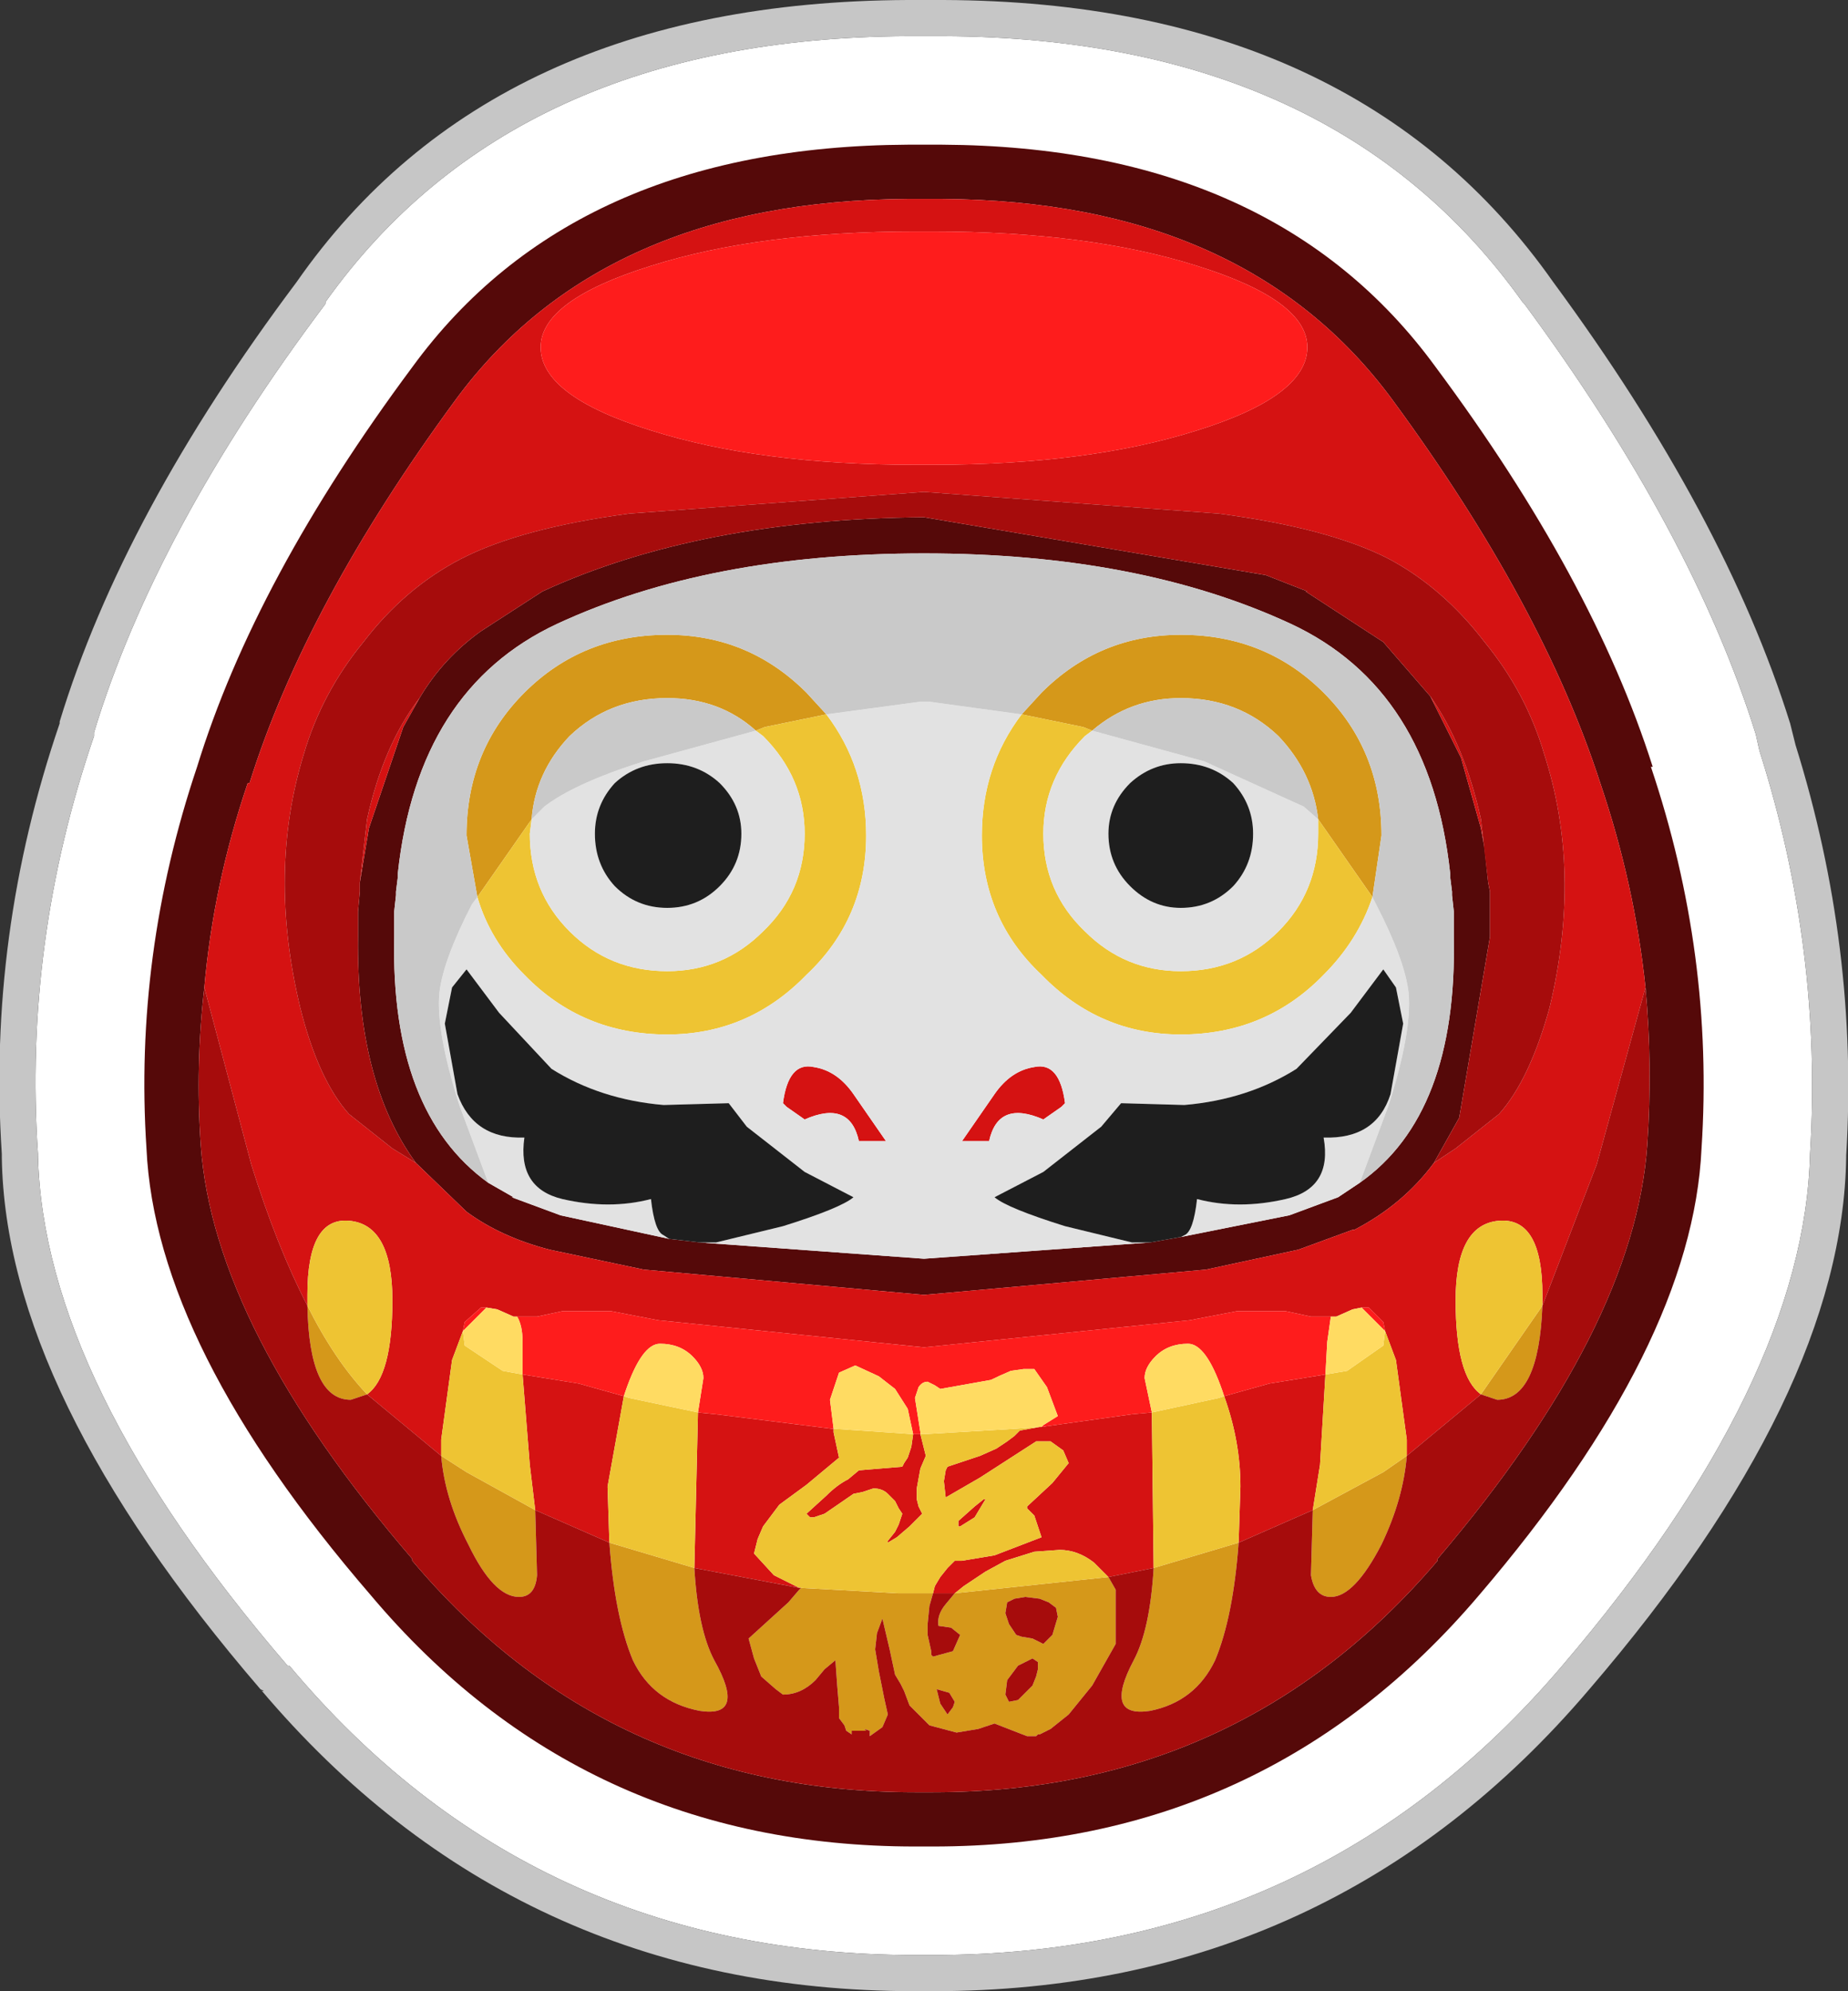 <?xml version="1.0" encoding="UTF-8" standalone="no"?>
<svg xmlns:ffdec="https://www.free-decompiler.com/flash" xmlns:xlink="http://www.w3.org/1999/xlink" ffdec:objectType="shape" height="55.05px" width="51.1px" xmlns="http://www.w3.org/2000/svg">
  <rect width="100%" height="100%" fill="#333333" stroke="none"/>
  <g transform="matrix(1.0, 0.0, 0.0, 1.0, 25.2, 25.15)">
    <path d="M-17.25 20.9 Q-24.0 13.05 -24.15 6.8 L-24.15 6.75 Q-24.55 0.9 -22.6 -4.8 L-22.6 -4.9 Q-20.9 -10.5 -16.2 -16.75 L-16.2 -16.8 Q-11.0 -24.1 -0.1 -24.15 L0.9 -24.15 Q11.7 -24.1 16.9 -16.8 L16.95 -16.75 Q21.6 -10.45 23.35 -4.85 L23.45 -4.4 Q25.2 1.1 24.85 6.75 24.7 13.05 18.0 20.9 11.2 28.9 0.6 28.9 L0.35 28.9 0.1 28.9 Q-10.5 28.9 -17.2 20.9 L-17.25 20.9" fill="#ffffff" fill-rule="evenodd" stroke="none"/>
    <path d="M24.3 -5.15 L24.45 -4.55 Q26.2 1.05 25.85 6.8 L25.85 6.85 Q25.75 13.4 18.75 21.55 11.65 29.9 0.6 29.9 L0.35 29.9 0.1 29.9 Q-10.95 29.9 -18.0 21.55 L-17.9 21.6 -17.95 21.6 -18.0 21.55 Q-25.05 13.35 -25.15 6.85 L-25.15 6.75 Q-25.55 0.7 -23.55 -5.15 L-23.55 -5.25 -23.55 -5.2 Q-21.8 -10.95 -17.0 -17.35 -11.6 -25.1 -0.1 -25.15 L0.9 -25.15 Q12.3 -25.1 17.75 -17.35 22.5 -10.9 24.3 -5.15 M-17.25 20.9 L-17.2 20.9 Q-10.5 28.9 0.1 28.9 L0.35 28.9 0.6 28.9 Q11.2 28.9 18.0 20.9 24.7 13.05 24.85 6.75 25.2 1.1 23.45 -4.4 L23.35 -4.85 Q21.6 -10.45 16.95 -16.75 L16.9 -16.8 Q11.7 -24.1 0.9 -24.15 L-0.1 -24.15 Q-11.0 -24.1 -16.2 -16.8 L-16.2 -16.75 Q-20.9 -10.5 -22.6 -4.9 L-22.6 -4.8 Q-24.55 0.9 -24.15 6.75 L-24.15 6.8 Q-24.0 13.05 -17.25 20.9" fill="#c6c6c6" fill-rule="evenodd" stroke="none"/>
    <path d="M14.45 7.0 Q13.6 8.15 12.25 8.85 L12.2 8.85 10.7 9.4 8.15 9.95 0.35 10.65 -7.4 9.95 -10.0 9.4 Q-11.35 9.05 -12.3 8.35 L-13.7 7.0 Q-15.35 4.75 -15.3 0.75 L-15.3 0.65 -15.3 0.35 -15.3 0.05 -15.25 -0.5 -15.25 -0.75 -15.1 -1.65 -15.0 -2.25 -14.05 -5.05 -13.6 -5.85 Q-12.95 -6.95 -11.9 -7.7 L-10.2 -8.8 Q-5.85 -10.8 0.35 -10.85 L9.8 -9.25 10.95 -8.8 10.9 -8.8 13.05 -7.4 14.35 -5.9 15.2 -4.2 15.75 -2.25 15.85 -1.7 15.95 -0.75 16.0 -0.5 16.0 0.05 16.0 0.35 16.0 0.65 16.0 0.75 15.15 5.75 14.45 7.0 M-14.95 18.95 Q-20.9 12.05 -21.15 6.6 -21.5 1.25 -19.75 -3.95 -18.15 -9.15 -13.8 -15.0 -9.35 -21.1 -0.1 -21.15 L0.35 -21.15 0.85 -21.15 Q10.05 -21.1 14.5 -15.0 18.85 -9.15 20.5 -3.95 L20.45 -3.95 Q22.2 1.25 21.85 6.6 21.6 12.05 15.7 18.95 9.8 25.9 0.6 25.9 L0.35 25.9 0.1 25.9 Q-9.1 25.9 -14.95 18.95 M20.3 2.15 Q20.0 -0.7 19.05 -3.5 17.45 -8.45 13.3 -14.1 9.25 -19.6 0.85 -19.65 L0.35 -19.65 -0.1 -19.65 Q-8.55 -19.6 -12.6 -14.1 -16.75 -8.45 -18.3 -3.5 L-18.35 -3.5 Q-19.3 -0.7 -19.55 2.15 -19.8 4.3 -19.65 6.5 -19.3 11.55 -13.8 17.95 L-13.8 18.0 Q-8.4 24.4 0.1 24.4 L0.35 24.4 0.6 24.4 Q9.1 24.4 14.55 18.0 L14.55 17.95 Q20.0 11.55 20.35 6.5 20.5 4.3 20.3 2.15 M12.4 7.55 Q15.1 5.65 15.0 0.75 L15.0 0.65 15.0 0.05 14.95 -0.4 14.95 -0.5 14.9 -0.9 14.9 -1.0 Q14.35 -6.1 10.5 -7.9 6.3 -9.85 0.35 -9.85 -5.6 -9.85 -9.8 -7.9 -13.65 -6.1 -14.2 -1.0 L-14.2 -0.9 -14.25 -0.5 -14.25 -0.4 -14.3 0.05 -14.3 0.65 -14.3 0.75 Q-14.4 5.6 -11.7 7.55 L-11.0 7.95 -11.05 7.95 -9.7 8.45 -6.7 9.1 -5.85 9.2 0.35 9.65 6.6 9.2 7.45 9.05 10.45 8.45 11.8 7.95 12.4 7.55" fill="#550909" fill-rule="evenodd" stroke="none"/>
    <path d="M14.45 7.0 L15.05 6.6 16.25 5.65 Q17.1 4.7 17.65 2.7 18.55 -1.05 17.5 -4.3 17.0 -6.0 15.85 -7.4 14.7 -8.9 13.2 -9.7 11.55 -10.55 8.5 -10.95 L0.35 -11.55 -7.8 -10.95 Q-10.8 -10.55 -12.45 -9.7 -14.0 -8.9 -15.15 -7.4 -16.3 -6.0 -16.8 -4.3 -17.8 -1.05 -16.9 2.7 -16.4 4.7 -15.55 5.65 L-14.35 6.6 -13.7 7.0 -12.3 8.35 Q-11.35 9.05 -10.0 9.4 L-7.4 9.95 0.35 10.65 8.15 9.95 10.7 9.4 12.2 8.85 12.25 8.85 Q13.6 8.15 14.45 7.0 M-15.25 -0.75 L-15.05 -2.5 Q-14.6 -4.55 -13.6 -5.85 L-14.05 -5.05 -15.0 -2.25 -15.1 -1.65 -15.25 -0.75 M14.35 -5.9 Q15.3 -4.55 15.75 -2.5 L15.95 -0.75 15.85 -1.7 15.75 -2.25 15.2 -4.2 14.35 -5.9 M-19.55 2.15 Q-19.3 -0.7 -18.35 -3.5 L-18.3 -3.5 Q-16.75 -8.45 -12.6 -14.1 -8.55 -19.6 -0.1 -19.65 L0.35 -19.65 0.85 -19.65 Q9.25 -19.6 13.3 -14.1 17.45 -8.45 19.05 -3.5 20.0 -0.7 20.3 2.15 L18.95 7.05 17.45 10.95 17.45 10.65 Q17.45 8.5 16.25 8.6 15.05 8.7 15.05 10.8 15.05 12.9 15.75 13.4 L13.7 15.1 13.7 14.65 13.4 12.45 13.1 11.65 13.05 11.4 12.65 11.0 12.45 11.0 12.2 11.05 11.75 11.25 11.6 11.25 11.05 11.25 10.35 11.1 9.0 11.1 7.7 11.35 0.35 12.1 -7.0 11.35 -8.3 11.1 -9.65 11.1 -10.35 11.25 -10.9 11.25 -11.0 11.25 -11.45 11.05 -11.75 11.0 -11.9 11.0 -12.35 11.4 -12.4 11.65 -12.7 12.45 -13.0 14.65 -13.0 15.1 -15.05 13.4 Q-14.35 12.9 -14.35 10.8 -14.35 8.7 -15.55 8.6 -16.7 8.5 -16.7 10.65 L-16.7 10.95 Q-17.55 9.3 -18.25 7.05 L-19.55 2.15 M0.1 -12.3 L0.35 -12.3 0.6 -12.3 Q4.9 -12.3 7.9 -13.25 10.95 -14.2 10.95 -15.55 10.95 -16.85 7.9 -17.8 4.9 -18.75 0.6 -18.75 L0.35 -18.75 0.1 -18.75 Q-4.2 -18.75 -7.2 -17.8 -10.25 -16.85 -10.25 -15.55 -10.25 -14.2 -7.2 -13.25 -4.2 -12.3 0.1 -12.3 M3.65 5.8 Q2.4 5.25 2.15 6.4 L1.4 6.4 2.3 5.1 Q2.75 4.45 3.4 4.35 4.1 4.2 4.25 5.35 L4.15 5.45 3.65 5.8 M8.65 13.45 L9.9 13.1 11.45 12.85 11.3 15.35 11.1 16.6 9.05 17.5 9.1 15.95 Q9.1 14.7 8.65 13.45 M6.7 18.2 L5.45 18.45 5.05 18.05 Q4.6 17.7 4.1 17.7 L3.4 17.75 2.6 18.0 2.05 18.3 1.45 18.7 1.2 18.9 1.05 18.9 0.6 18.9 0.65 18.7 0.8 18.45 1.0 18.2 1.2 18.0 1.4 18.0 2.3 17.85 3.6 17.35 3.4 16.75 3.2 16.55 3.2 16.5 3.9 15.85 4.35 15.3 4.2 14.95 3.85 14.7 3.45 14.7 1.9 15.7 0.95 16.25 0.9 15.8 0.95 15.5 1.0 15.4 1.3 15.3 1.9 15.1 2.35 14.9 2.65 14.7 2.85 14.55 3.0 14.4 3.55 14.3 3.6 14.3 6.1 13.95 6.65 13.9 6.7 18.2 M-3.1 18.75 L-6.0 18.2 -5.9 13.9 -5.4 13.95 -2.2 14.35 -2.15 14.35 -2.15 14.45 -2.0 15.15 -2.9 15.9 -3.65 16.45 -4.1 17.05 -4.25 17.4 -4.35 17.8 -3.8 18.4 -3.1 18.75 M-8.35 17.5 L-10.4 16.6 -10.55 15.35 -10.75 12.85 -9.2 13.1 -7.95 13.45 -8.4 15.95 -8.35 17.5 M0.25 14.5 L0.4 15.1 0.25 15.45 0.15 16.0 0.15 16.3 0.2 16.5 0.3 16.7 0.2 16.8 -0.05 17.05 -0.4 17.35 -0.65 17.5 -0.65 17.45 -0.45 17.2 -0.35 17.0 -0.25 16.7 -0.35 16.55 -0.45 16.35 -0.65 16.15 Q-0.8 16.0 -1.05 16.0 L-1.35 16.1 -1.6 16.15 -2.4 16.7 -2.7 16.8 -2.8 16.8 -2.9 16.7 -2.35 16.2 Q-2.05 15.9 -1.75 15.75 L-1.45 15.5 -0.85 15.45 -0.25 15.4 -0.2 15.3 -0.1 15.15 0.0 14.85 0.05 14.5 0.25 14.5 M1.3 16.9 L1.75 16.5 2.0 16.3 2.05 16.3 1.75 16.8 1.35 17.05 1.3 17.05 1.3 16.9 M-2.95 5.8 L-3.45 5.45 -3.55 5.35 Q-3.4 4.2 -2.7 4.35 -2.05 4.45 -1.6 5.1 L-0.7 6.4 -1.45 6.4 Q-1.7 5.25 -2.95 5.8" fill="#d51212" fill-rule="evenodd" stroke="none"/>
    <path d="M-12.4 11.65 L-12.35 11.4 -11.9 11.0 -11.75 11.0 -12.4 11.65 M-10.9 11.25 L-10.35 11.25 -9.65 11.1 -8.3 11.1 -7.0 11.35 0.35 12.1 7.7 11.35 9.0 11.1 10.35 11.1 11.05 11.25 11.6 11.25 11.5 11.95 11.45 12.85 9.9 13.1 8.65 13.45 8.6 13.3 Q8.15 12.0 7.65 12.0 7.1 12.0 6.75 12.35 6.45 12.65 6.45 12.95 L6.65 13.9 6.1 13.95 3.6 14.3 3.65 14.25 4.05 14.0 3.75 13.2 3.4 12.7 3.25 12.7 3.1 12.7 2.75 12.75 Q2.4 12.9 2.2 13.0 L0.8 13.25 0.65 13.15 0.45 13.05 Q0.3 13.05 0.2 13.2 L0.1 13.5 0.25 14.45 0.25 14.5 0.05 14.5 -0.1 13.8 -0.45 13.25 -0.9 12.9 -1.55 12.6 -2.0 12.8 -2.25 13.55 -2.15 14.35 -2.2 14.35 -5.4 13.95 -5.9 13.9 -5.75 12.95 Q-5.75 12.65 -6.05 12.35 -6.4 12.0 -6.95 12.0 -7.45 12.0 -7.9 13.3 L-7.95 13.45 -9.2 13.1 -10.75 12.85 -10.75 11.95 Q-10.75 11.5 -10.9 11.25 M12.45 11.0 L12.65 11.0 13.05 11.4 13.1 11.65 12.45 11.0 M0.1 -12.3 Q-4.2 -12.3 -7.2 -13.25 -10.25 -14.2 -10.25 -15.55 -10.25 -16.85 -7.2 -17.8 -4.2 -18.75 0.1 -18.75 L0.35 -18.75 0.6 -18.75 Q4.9 -18.75 7.9 -17.8 10.95 -16.85 10.95 -15.55 10.95 -14.2 7.9 -13.25 4.9 -12.3 0.6 -12.3 L0.35 -12.3 0.1 -12.3" fill="#fe1c1c" fill-rule="evenodd" stroke="none"/>
    <path d="M-12.0 -0.35 L-12.3 -2.05 Q-12.3 -4.4 -10.7 -6.0 -9.1 -7.6 -6.75 -7.6 -4.5 -7.6 -2.9 -6.0 L-2.35 -5.4 -4.05 -5.05 -4.3 -4.95 Q-5.3 -5.85 -6.75 -5.85 -8.35 -5.85 -9.45 -4.8 -10.4 -3.8 -10.5 -2.5 L-12.0 -0.35 M3.05 -5.4 L3.6 -6.0 Q5.2 -7.6 7.45 -7.6 9.8 -7.6 11.4 -6.0 13.0 -4.4 13.0 -2.05 L12.75 -0.35 11.25 -2.5 Q11.1 -3.8 10.15 -4.8 9.05 -5.85 7.45 -5.85 6.05 -5.85 5.0 -4.95 L4.75 -5.05 3.05 -5.4 M11.1 16.6 L13.05 15.55 13.7 15.1 Q13.6 16.3 13.0 17.55 12.25 19.0 11.6 19.0 11.15 19.0 11.05 18.4 L11.1 16.6 M9.05 17.5 Q8.9 19.55 8.4 20.75 7.85 21.9 6.6 22.15 5.3 22.35 6.15 20.75 6.6 19.9 6.7 18.2 L9.05 17.5 M5.45 18.45 L5.65 18.8 5.65 20.3 5.0 21.45 4.35 22.25 3.85 22.65 3.55 22.8 3.5 22.8 3.45 22.85 3.2 22.85 2.3 22.5 1.85 22.65 1.25 22.75 0.5 22.55 -0.05 22.0 -0.2 21.6 -0.3 21.4 -0.45 21.15 -0.6 20.45 -0.8 19.6 -0.95 20.0 -1.0 20.45 -0.9 21.05 -0.75 21.8 -0.65 22.25 -0.8 22.6 -1.15 22.85 -1.15 22.7 -1.3 22.65 -1.25 22.7 -1.65 22.7 -1.65 22.8 -1.8 22.7 -1.85 22.55 -2.0 22.35 -2.0 22.05 -2.05 21.45 -2.1 20.75 -2.4 21.0 -2.65 21.3 Q-3.05 21.7 -3.55 21.7 L-3.75 21.55 -4.15 21.2 -4.35 20.7 -4.5 20.15 -3.4 19.15 -3.1 18.8 -3.05 18.75 -0.35 18.9 0.35 18.9 0.6 18.9 0.5 19.25 0.45 19.75 0.45 20.05 0.55 20.5 0.55 20.6 0.6 20.65 1.15 20.5 1.35 20.05 1.1 19.85 0.75 19.8 Q0.7 19.5 0.95 19.2 L1.2 18.9 5.45 18.45 M-6.0 18.2 Q-5.9 19.9 -5.45 20.75 -4.55 22.35 -5.85 22.15 -7.15 21.9 -7.7 20.75 -8.2 19.55 -8.35 17.5 L-6.0 18.2 M-10.4 16.6 L-10.35 18.4 Q-10.4 19.0 -10.85 19.0 -11.55 19.0 -12.25 17.55 -12.9 16.3 -13.0 15.1 L-12.3 15.55 -10.4 16.6 M17.45 10.95 Q17.35 13.55 16.2 13.55 L15.75 13.4 17.45 10.95 M0.7 21.55 L0.8 21.95 1.0 22.25 1.15 22.05 1.2 21.9 1.05 21.65 0.7 21.55 M3.35 20.7 L2.95 20.9 2.65 21.3 2.6 21.7 2.7 21.9 2.95 21.85 3.2 21.6 3.35 21.45 3.45 21.2 3.5 21.0 3.5 20.85 3.5 20.8 3.35 20.7 M3.15 19.0 L2.85 19.05 2.65 19.15 2.6 19.45 2.7 19.75 2.9 20.05 3.05 20.1 3.35 20.15 3.65 20.3 3.9 20.05 4.05 19.55 4.0 19.3 3.8 19.15 3.55 19.05 3.15 19.0 M-15.05 13.4 L-15.5 13.55 Q-16.65 13.55 -16.7 10.95 -15.95 12.45 -15.05 13.4" fill="#d5981a" fill-rule="evenodd" stroke="none"/>
    <path d="M-16.7 10.95 L-16.7 10.65 Q-16.7 8.5 -15.55 8.6 -14.35 8.7 -14.35 10.8 -14.35 12.9 -15.05 13.4 -15.95 12.45 -16.7 10.95 M-13.0 15.1 L-13.0 14.65 -12.7 12.45 -12.4 11.65 -12.35 12.05 -11.3 12.75 -10.75 12.85 -10.55 15.35 -10.4 16.6 -12.3 15.55 -13.0 15.1 M13.1 11.65 L13.4 12.45 13.7 14.65 13.7 15.1 13.05 15.55 11.1 16.6 11.3 15.35 11.45 12.85 12.05 12.75 13.05 12.05 13.1 11.65 M15.75 13.4 Q15.05 12.9 15.05 10.8 15.05 8.7 16.25 8.6 17.45 8.5 17.45 10.65 L17.45 10.95 15.75 13.4 M-12.0 -0.35 L-10.5 -2.5 -10.55 -2.1 Q-10.55 -0.5 -9.45 0.6 -8.35 1.7 -6.75 1.7 -5.2 1.7 -4.1 0.6 -2.95 -0.5 -2.95 -2.1 -2.95 -3.65 -4.1 -4.8 L-4.3 -4.95 -4.05 -5.05 -2.35 -5.4 Q-1.25 -3.95 -1.25 -2.05 -1.25 0.25 -2.9 1.8 -4.5 3.45 -6.75 3.45 -9.1 3.45 -10.7 1.8 -11.65 0.85 -12.0 -0.35 M3.05 -5.4 L4.75 -5.05 5.0 -4.95 4.8 -4.8 Q3.65 -3.65 3.65 -2.1 3.65 -0.5 4.8 0.6 5.9 1.7 7.45 1.7 9.05 1.7 10.15 0.6 11.25 -0.5 11.25 -2.1 L11.25 -2.5 12.75 -0.35 Q12.35 0.85 11.4 1.8 9.8 3.45 7.45 3.45 5.2 3.45 3.6 1.8 1.95 0.25 1.95 -2.05 1.95 -3.95 3.05 -5.4 M6.65 13.9 L8.5 13.5 8.65 13.45 Q9.1 14.7 9.1 15.95 L9.05 17.5 6.7 18.2 6.65 13.9 M-3.05 18.75 L-3.1 18.75 -3.8 18.4 -4.35 17.8 -4.25 17.4 -4.1 17.05 -3.65 16.45 -2.9 15.9 -2.0 15.15 -2.15 14.45 -2.15 14.35 0.05 14.5 0.0 14.85 -0.1 15.15 -0.2 15.3 -0.25 15.4 -0.85 15.45 -1.45 15.5 -1.75 15.75 Q-2.05 15.9 -2.35 16.2 L-2.9 16.7 -2.8 16.8 -2.7 16.8 -2.4 16.7 -1.6 16.15 -1.35 16.1 -1.05 16.0 Q-0.8 16.0 -0.65 16.15 L-0.45 16.35 -0.35 16.55 -0.25 16.7 -0.35 17.0 -0.45 17.2 -0.65 17.45 -0.65 17.5 -0.4 17.35 -0.05 17.05 0.2 16.8 0.3 16.7 0.2 16.5 0.15 16.3 0.15 16.0 0.25 15.45 0.4 15.1 0.25 14.5 0.35 14.5 2.9 14.35 3.55 14.3 3.0 14.4 2.85 14.55 2.65 14.7 2.35 14.9 1.9 15.1 1.3 15.3 1.0 15.4 0.95 15.5 0.9 15.8 0.95 16.25 1.9 15.7 3.45 14.7 3.85 14.7 4.2 14.95 4.35 15.3 3.9 15.85 3.2 16.5 3.2 16.55 3.4 16.75 3.6 17.35 2.3 17.85 1.4 18.0 1.2 18.0 1.0 18.2 0.8 18.45 0.65 18.7 0.6 18.9 0.35 18.9 -0.35 18.9 -3.05 18.75 M1.2 18.9 L1.45 18.7 2.05 18.3 2.6 18.0 3.4 17.75 4.1 17.7 Q4.6 17.7 5.05 18.05 L5.45 18.45 1.2 18.9 M-5.9 13.9 L-6.0 18.2 -8.35 17.5 -8.4 15.95 -7.95 13.45 -7.8 13.5 -5.9 13.9 M1.3 16.9 L1.3 17.05 1.35 17.05 1.75 16.8 2.05 16.3 2.0 16.3 1.75 16.5 1.3 16.9" fill="#eec433" fill-rule="evenodd" stroke="none"/>
    <path d="M12.4 7.55 L11.8 7.95 10.45 8.45 7.45 9.05 7.55 9.0 Q7.8 8.9 7.9 8.0 9.05 8.3 10.35 8.0 11.65 7.7 11.4 6.3 12.85 6.35 13.25 5.1 L13.6 3.15 13.4 2.15 13.05 1.65 12.15 2.85 10.65 4.4 Q9.3 5.25 7.55 5.4 L5.8 5.35 5.25 6.0 3.65 7.25 2.3 7.95 Q2.65 8.25 4.25 8.75 L6.1 9.2 6.6 9.2 0.35 9.65 -5.85 9.2 -5.4 9.2 -3.55 8.75 Q-1.95 8.25 -1.6 7.95 L-2.95 7.25 -4.55 6.0 -5.05 5.35 -6.85 5.4 Q-8.6 5.25 -9.95 4.4 L-11.4 2.85 -12.3 1.65 -12.7 2.15 -12.9 3.15 -12.55 5.1 Q-12.1 6.35 -10.7 6.3 -10.9 7.7 -9.65 8.0 -8.35 8.3 -7.2 8.0 -7.1 8.9 -6.85 9.0 L-6.7 9.1 -9.7 8.45 -11.05 7.95 -11.0 7.95 -11.7 7.55 -12.5 5.4 Q-13.15 3.35 -13.05 2.3 -12.95 1.4 -12.15 -0.15 L-12.0 -0.35 Q-11.65 0.85 -10.7 1.8 -9.1 3.45 -6.75 3.45 -4.5 3.45 -2.9 1.8 -1.25 0.25 -1.25 -2.05 -1.25 -3.95 -2.35 -5.4 L0.25 -5.75 0.35 -5.75 0.5 -5.75 3.05 -5.4 Q1.95 -3.95 1.95 -2.05 1.95 0.25 3.6 1.8 5.2 3.45 7.45 3.45 9.8 3.45 11.4 1.8 12.35 0.85 12.75 -0.35 L12.85 -0.15 Q13.65 1.4 13.75 2.3 13.85 3.35 13.2 5.4 L12.4 7.55 M-4.3 -4.95 L-4.1 -4.8 Q-2.95 -3.65 -2.95 -2.1 -2.95 -0.5 -4.1 0.6 -5.2 1.7 -6.75 1.7 -8.35 1.7 -9.45 0.6 -10.55 -0.5 -10.55 -2.1 L-10.5 -2.5 -10.15 -2.85 Q-9.3 -3.5 -7.4 -4.1 L-4.3 -4.95 M-4.7 -2.1 Q-4.7 -2.9 -5.3 -3.5 -5.9 -4.05 -6.75 -4.05 -7.6 -4.05 -8.2 -3.5 -8.75 -2.9 -8.75 -2.1 -8.75 -1.25 -8.2 -0.65 -7.6 -0.05 -6.75 -0.05 -5.9 -0.05 -5.3 -0.65 -4.7 -1.25 -4.7 -2.1 M11.25 -2.5 L11.25 -2.1 Q11.25 -0.5 10.15 0.6 9.05 1.7 7.45 1.7 5.9 1.7 4.8 0.6 3.65 -0.5 3.65 -2.1 3.65 -3.65 4.8 -4.8 L5.0 -4.95 8.1 -4.1 10.85 -2.85 11.25 -2.5 M5.45 -2.1 Q5.45 -1.25 6.05 -0.65 6.65 -0.05 7.45 -0.05 8.3 -0.05 8.9 -0.65 9.45 -1.25 9.45 -2.1 9.45 -2.9 8.9 -3.5 8.3 -4.05 7.45 -4.05 6.65 -4.05 6.05 -3.5 5.45 -2.9 5.45 -2.1 M3.65 5.8 L4.15 5.45 4.25 5.35 Q4.1 4.2 3.4 4.35 2.75 4.45 2.3 5.1 L1.4 6.4 2.15 6.4 Q2.4 5.25 3.65 5.8 M-2.95 5.8 Q-1.7 5.25 -1.45 6.4 L-0.7 6.4 -1.6 5.1 Q-2.05 4.45 -2.7 4.35 -3.4 4.2 -3.55 5.35 L-3.45 5.45 -2.95 5.8" fill="#e2e2e2" fill-rule="evenodd" stroke="none"/>
    <path d="M-11.7 7.55 Q-14.4 5.6 -14.3 0.75 L-14.3 0.65 -14.3 0.05 -14.25 -0.4 -14.25 -0.5 -14.2 -0.9 -14.2 -1.0 Q-13.65 -6.1 -9.8 -7.9 -5.6 -9.85 0.35 -9.85 6.3 -9.85 10.5 -7.9 14.35 -6.1 14.9 -1.0 L14.9 -0.9 14.95 -0.5 14.95 -0.4 15.0 0.05 15.0 0.65 15.0 0.75 Q15.1 5.65 12.4 7.55 L13.2 5.4 Q13.85 3.35 13.75 2.3 13.65 1.4 12.85 -0.15 L12.75 -0.35 13.0 -2.05 Q13.0 -4.4 11.4 -6.0 9.8 -7.6 7.45 -7.6 5.2 -7.6 3.6 -6.0 L3.05 -5.4 0.5 -5.75 0.35 -5.75 0.25 -5.75 -2.35 -5.4 -2.9 -6.0 Q-4.5 -7.6 -6.75 -7.6 -9.1 -7.6 -10.7 -6.0 -12.3 -4.4 -12.3 -2.05 L-12.0 -0.35 -12.15 -0.15 Q-12.95 1.4 -13.05 2.3 -13.15 3.35 -12.5 5.4 L-11.7 7.55 M-10.5 -2.5 Q-10.4 -3.8 -9.45 -4.8 -8.35 -5.85 -6.75 -5.85 -5.3 -5.85 -4.3 -4.95 L-7.4 -4.1 Q-9.3 -3.5 -10.15 -2.85 L-10.5 -2.5 M5.0 -4.95 Q6.05 -5.85 7.45 -5.85 9.05 -5.85 10.15 -4.8 11.1 -3.8 11.25 -2.5 L10.85 -2.85 8.1 -4.1 5.0 -4.95" fill="#c9c9c9" fill-rule="evenodd" stroke="none"/>
    <path d="M7.45 9.05 L6.6 9.2 6.1 9.2 4.25 8.75 Q2.65 8.25 2.3 7.95 L3.65 7.25 5.25 6.0 5.8 5.35 7.55 5.4 Q9.3 5.25 10.65 4.4 L12.15 2.85 13.05 1.65 13.4 2.15 13.6 3.15 13.25 5.1 Q12.85 6.35 11.4 6.3 11.65 7.7 10.35 8.0 9.05 8.3 7.9 8.0 7.8 8.9 7.55 9.0 L7.45 9.05 M-5.85 9.2 L-6.7 9.1 -6.85 9.0 Q-7.1 8.9 -7.2 8.0 -8.35 8.3 -9.65 8.0 -10.9 7.7 -10.7 6.3 -12.1 6.35 -12.55 5.1 L-12.9 3.15 -12.7 2.15 -12.3 1.65 -11.4 2.85 -9.95 4.4 Q-8.6 5.25 -6.85 5.4 L-5.05 5.35 -4.55 6.0 -2.95 7.25 -1.6 7.95 Q-1.95 8.25 -3.55 8.75 L-5.4 9.2 -5.85 9.2 M-4.7 -2.1 Q-4.7 -1.25 -5.3 -0.65 -5.9 -0.05 -6.75 -0.05 -7.6 -0.05 -8.2 -0.65 -8.75 -1.25 -8.75 -2.1 -8.75 -2.9 -8.2 -3.5 -7.6 -4.05 -6.75 -4.05 -5.9 -4.05 -5.3 -3.5 -4.7 -2.9 -4.7 -2.1 M5.45 -2.1 Q5.45 -2.9 6.05 -3.5 6.65 -4.05 7.45 -4.05 8.3 -4.05 8.9 -3.5 9.45 -2.9 9.45 -2.1 9.45 -1.25 8.9 -0.65 8.3 -0.05 7.45 -0.05 6.65 -0.05 6.05 -0.65 5.45 -1.25 5.45 -2.1" fill="#1e1e1e" fill-rule="evenodd" stroke="none"/>
    <path d="M-13.7 7.0 L-14.35 6.6 -15.55 5.65 Q-16.4 4.7 -16.9 2.7 -17.8 -1.05 -16.8 -4.3 -16.3 -6.0 -15.15 -7.4 -14.0 -8.9 -12.45 -9.7 -10.8 -10.55 -7.8 -10.95 L0.35 -11.55 8.5 -10.95 Q11.55 -10.55 13.2 -9.7 14.7 -8.9 15.85 -7.4 17.0 -6.0 17.5 -4.3 18.55 -1.05 17.65 2.7 17.1 4.7 16.25 5.65 L15.05 6.6 14.45 7.0 15.15 5.75 16.0 0.75 16.0 0.65 16.0 0.35 16.0 0.05 16.0 -0.5 15.95 -0.75 15.75 -2.5 Q15.3 -4.55 14.35 -5.9 L13.05 -7.4 10.9 -8.8 10.95 -8.8 9.8 -9.25 0.35 -10.85 Q-5.85 -10.8 -10.2 -8.8 L-11.9 -7.7 Q-12.95 -6.95 -13.6 -5.85 -14.6 -4.55 -15.05 -2.5 L-15.25 -0.75 -15.25 -0.5 -15.3 0.05 -15.3 0.35 -15.3 0.65 -15.3 0.75 Q-15.35 4.75 -13.7 7.0 M20.3 2.15 Q20.5 4.3 20.35 6.5 20.0 11.55 14.55 17.95 L14.55 18.0 Q9.1 24.4 0.6 24.4 L0.35 24.4 0.1 24.4 Q-8.4 24.4 -13.8 18.0 L-13.8 17.95 Q-19.3 11.55 -19.65 6.5 -19.8 4.3 -19.55 2.15 L-18.25 7.05 Q-17.55 9.3 -16.7 10.95 -16.65 13.55 -15.5 13.55 L-15.05 13.4 -13.0 15.1 Q-12.9 16.3 -12.25 17.55 -11.55 19.0 -10.85 19.0 -10.4 19.0 -10.35 18.4 L-10.4 16.6 -8.35 17.5 Q-8.2 19.55 -7.7 20.75 -7.15 21.9 -5.85 22.15 -4.55 22.35 -5.45 20.75 -5.9 19.9 -6.0 18.2 L-3.1 18.75 -3.05 18.75 -3.1 18.8 -3.4 19.15 -4.5 20.15 -4.35 20.7 -4.15 21.2 -3.75 21.55 -3.55 21.7 Q-3.05 21.7 -2.65 21.3 L-2.4 21.0 -2.1 20.75 -2.05 21.45 -2.0 22.05 -2.0 22.35 -1.85 22.55 -1.8 22.7 -1.65 22.8 -1.65 22.7 -1.25 22.7 -1.3 22.65 -1.15 22.7 -1.15 22.85 -0.8 22.6 -0.65 22.25 -0.75 21.8 -0.9 21.05 -1.0 20.45 -0.95 20.0 -0.8 19.6 -0.6 20.45 -0.45 21.15 -0.3 21.4 -0.2 21.6 -0.05 22.0 0.5 22.55 1.25 22.75 1.85 22.65 2.3 22.5 3.2 22.85 3.45 22.85 3.5 22.8 3.55 22.8 3.85 22.65 4.35 22.25 5.0 21.45 5.65 20.3 5.65 18.8 5.45 18.45 6.7 18.2 Q6.6 19.9 6.15 20.75 5.3 22.35 6.6 22.15 7.85 21.9 8.4 20.75 8.9 19.55 9.05 17.5 L11.1 16.6 11.05 18.4 Q11.15 19.0 11.6 19.0 12.25 19.0 13.0 17.55 13.6 16.3 13.7 15.1 L15.75 13.4 16.2 13.55 Q17.35 13.55 17.45 10.95 L18.95 7.05 20.3 2.15 M0.6 18.9 L1.05 18.9 1.2 18.9 0.95 19.2 Q0.7 19.5 0.75 19.8 L1.1 19.85 1.35 20.05 1.15 20.5 0.6 20.65 0.55 20.6 0.55 20.5 0.45 20.05 0.45 19.75 0.5 19.25 0.6 18.9 M3.15 19.0 L3.55 19.05 3.8 19.15 4.0 19.3 4.05 19.55 3.9 20.05 3.65 20.3 3.35 20.15 3.05 20.1 2.9 20.05 2.7 19.75 2.6 19.45 2.65 19.15 2.85 19.05 3.15 19.0 M3.35 20.7 L3.5 20.8 3.5 20.85 3.5 21.0 3.45 21.2 3.35 21.45 3.2 21.6 2.95 21.85 2.7 21.9 2.6 21.7 2.65 21.3 2.95 20.9 3.35 20.7 M0.7 21.55 L1.05 21.65 1.2 21.9 1.15 22.05 1.0 22.25 0.8 21.95 0.7 21.55" fill="#a60c0c" fill-rule="evenodd" stroke="none"/>
    <path d="M-11.75 11.0 L-11.45 11.05 -11.0 11.25 -10.9 11.25 Q-10.75 11.5 -10.75 11.95 L-10.75 12.85 -11.3 12.75 -12.35 12.05 -12.4 11.65 -11.75 11.0 M11.6 11.25 L11.75 11.25 12.2 11.05 12.45 11.0 13.1 11.65 13.05 12.05 12.05 12.75 11.45 12.85 11.5 11.95 11.6 11.25 M6.65 13.9 L6.45 12.95 Q6.45 12.65 6.75 12.35 7.1 12.0 7.65 12.0 8.15 12.0 8.6 13.3 L8.65 13.45 8.5 13.5 6.65 13.9 M0.25 14.5 L0.25 14.45 0.1 13.5 0.2 13.2 Q0.3 13.05 0.45 13.05 L0.65 13.15 0.8 13.25 2.2 13.0 Q2.4 12.9 2.75 12.75 L3.1 12.7 3.25 12.7 3.4 12.7 3.75 13.2 4.05 14.0 3.65 14.25 3.6 14.3 3.55 14.3 2.9 14.35 0.35 14.5 0.25 14.5 M0.05 14.5 L-2.15 14.35 -2.25 13.55 -2.0 12.8 -1.55 12.6 -0.9 12.9 -0.45 13.25 -0.1 13.8 0.05 14.5 M-7.95 13.45 L-7.9 13.3 Q-7.45 12.0 -6.95 12.0 -6.4 12.0 -6.05 12.35 -5.75 12.65 -5.75 12.95 L-5.9 13.9 -7.8 13.5 -7.95 13.45" fill="#ffdb62" fill-rule="evenodd" stroke="none"/>
  </g>
</svg>
